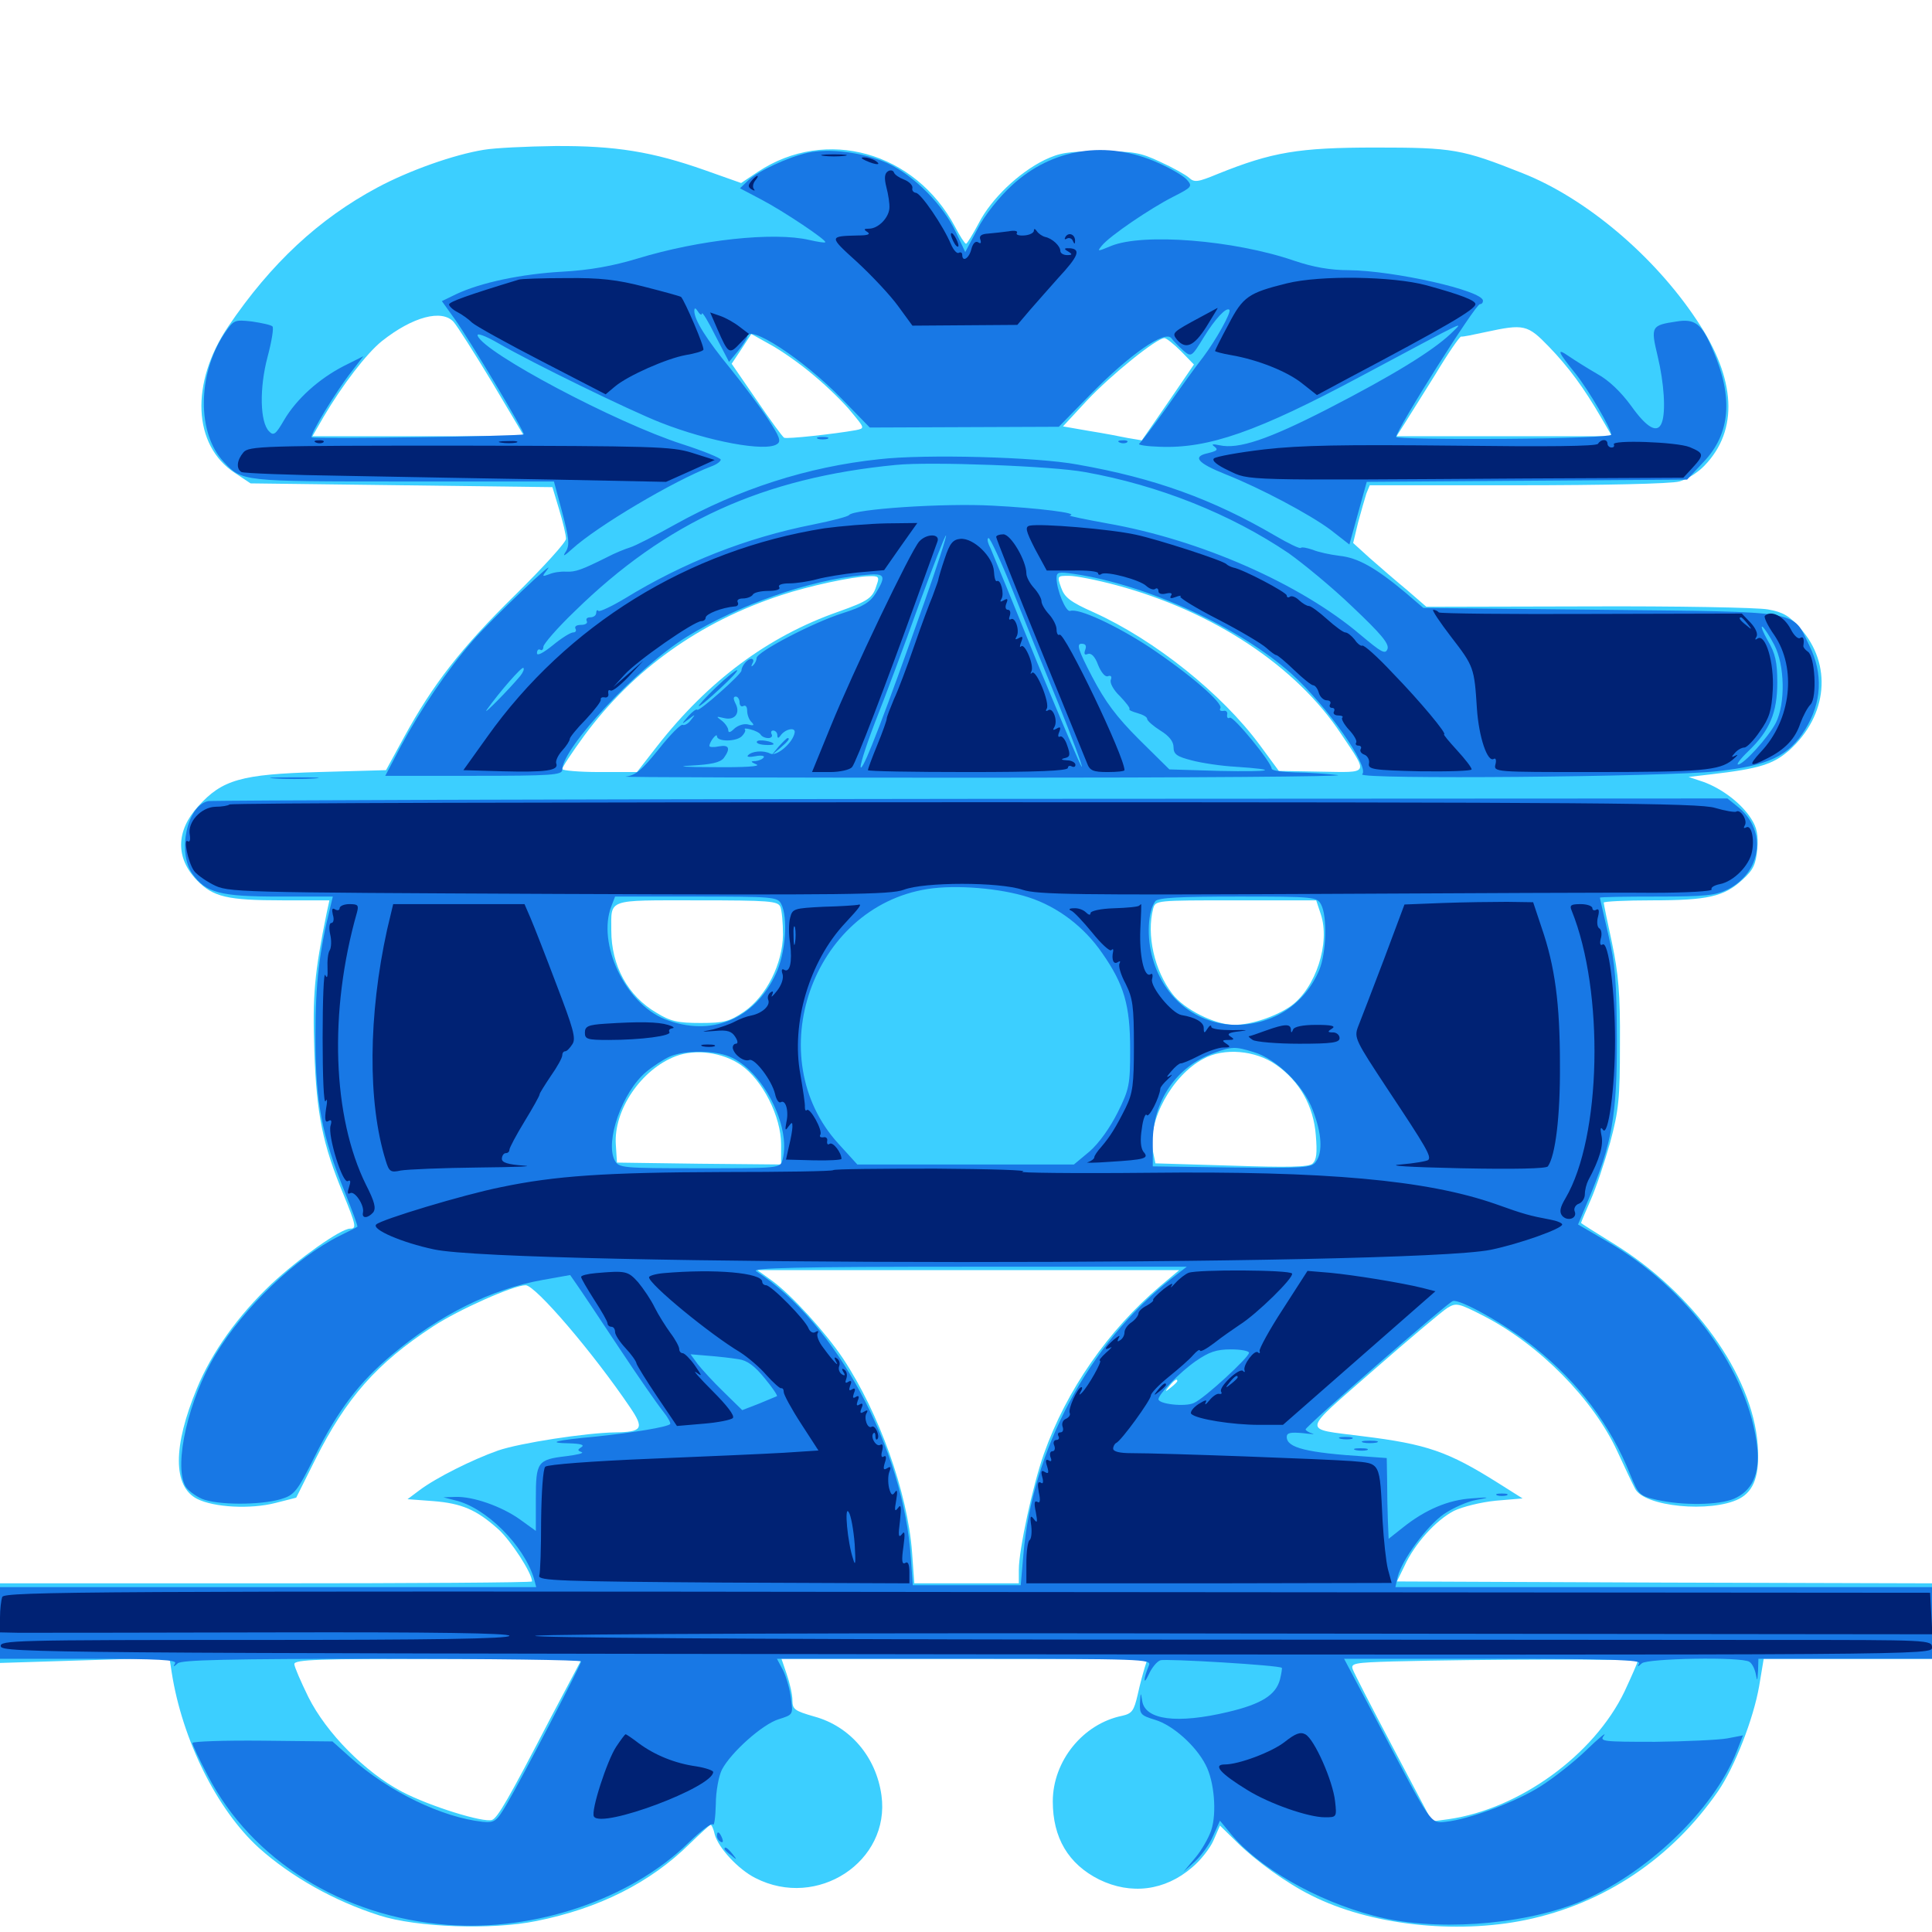 <svg xmlns="http://www.w3.org/2000/svg" viewBox="0 -1000 1000 1000">
	<path fill="#3ccfff" d="M250.391 -922.461C234.766 -919.922 211.719 -911.719 195.312 -902.93C165.039 -886.719 140.234 -863.672 118.164 -831.055C98.438 -801.758 99.805 -769.531 121.484 -755.273L129.688 -749.805L207.812 -748.828L285.938 -747.852L289.453 -736.133C291.406 -729.688 292.969 -723.047 292.969 -721.094C292.969 -719.336 281.25 -706.445 266.797 -692.188C238.672 -664.648 224.023 -645.703 209.18 -618.555L199.805 -601.367L164.844 -600.391C124.805 -599.219 115.039 -596.484 102.539 -582.617C91.016 -569.922 90.82 -555.859 101.953 -544.336C110.352 -535.742 117.578 -533.984 146.289 -533.984H170.508L169.141 -527.734C162.695 -496.094 161.719 -484.766 162.695 -455.859C163.867 -423.047 166.992 -407.812 177.734 -381.836C184.375 -365.625 184.57 -364.062 181.25 -364.062C176.367 -364.062 154.688 -348.633 140.625 -335.547C123.242 -319.141 109.57 -300 101.953 -281.445C89.453 -251.367 89.453 -230.664 101.953 -224.219C110.742 -219.727 129.688 -218.75 142.578 -222.07L153.32 -224.805L163.086 -244.336C179.297 -276.562 194.922 -294.336 224.219 -313.477C237.305 -322.07 265.82 -334.766 272.07 -334.766C277.148 -334.766 307.031 -299.805 326.172 -271.484C333.594 -260.547 332.422 -258.789 318.359 -258.594C303.516 -258.398 269.141 -253.125 257.812 -249.219C244.531 -244.531 225.781 -235.156 217.188 -228.711L210.938 -224.023L224.023 -223.047C239.062 -221.875 246.68 -218.555 258.008 -208.398C264.453 -202.539 275.391 -185.742 275.391 -181.445C275.391 -180.859 213.477 -180.469 137.695 -180.469H0V-159.766V-139.258L43.75 -140.625L87.695 -141.992L88.867 -134.375C94.336 -99.414 112.305 -63.281 133.984 -43.555C150.781 -28.516 173.047 -16.016 196.289 -8.594C215.625 -2.344 254.688 -0.977 277.539 -5.664C309.961 -12.109 336.719 -25.586 357.031 -45.703C362.5 -50.977 367.383 -55.469 367.773 -55.469C368.359 -55.469 369.336 -53.32 369.922 -50.586C371.68 -43.75 382.031 -32.422 391.016 -27.93C423.047 -11.523 460.938 -36.523 456.25 -70.703C453.516 -90.625 440.039 -106.445 421.484 -111.523C411.328 -114.453 410.156 -115.234 410.156 -119.922C410.156 -122.852 408.789 -128.906 407.227 -133.398L404.492 -141.406H499.219H593.945L592.578 -137.109C591.797 -134.57 590.039 -128.32 588.867 -122.852C586.914 -114.453 585.938 -113.086 580.859 -111.914C560.547 -107.812 544.922 -88.477 544.922 -67.578C544.922 -48.828 552.93 -35.156 568.945 -27.148C585.352 -19.141 602.93 -21.289 616.992 -33.398C621.289 -36.914 626.367 -43.359 628.125 -47.461L631.445 -55.078L640.234 -46.484C649.609 -37.109 666.016 -25.195 678.711 -18.945C708.789 -3.711 752.93 1.367 789.844 -6.25C830.273 -14.648 865.234 -38.086 889.258 -72.852C897.852 -85.352 907.617 -110.352 910.547 -127.344L912.891 -141.406H956.445H1000V-160.938V-180.469L861.523 -180.859L723.047 -181.445L726.953 -189.453C732.227 -200.977 743.164 -213.086 752.539 -217.969C757.031 -220.117 766.406 -222.461 774.219 -223.242L788.086 -224.414L775.391 -232.422C749.609 -248.633 738.672 -252.539 705.078 -256.641C673.438 -260.742 673.047 -257.617 710.938 -290.82C729.492 -307.031 746.68 -321.484 749.219 -323.047C753.711 -325.781 754.883 -325.586 768.164 -318.75C796.875 -303.906 824.609 -275.781 837.109 -248.828C840.82 -240.82 844.922 -232.031 846.289 -229.492C850.977 -220.117 885.547 -216.797 900.195 -224.219C908.008 -228.32 910.938 -236.719 909.766 -252.344C907.031 -288.477 876.367 -331.055 834.961 -356.445C825.781 -362.109 818.359 -366.797 818.359 -366.992C818.359 -367.383 820.508 -372.461 823.242 -378.711C825.977 -384.766 830.469 -398.242 833.398 -408.594C837.891 -425.391 838.477 -431.25 838.477 -459.766C838.672 -485.742 837.695 -495.898 834.375 -511.914C832.031 -522.656 830.078 -532.227 830.078 -532.812C830.078 -533.398 841.211 -533.984 855.078 -533.984C883.984 -533.984 892.383 -535.938 901.758 -544.531C907.617 -549.805 908.789 -552.539 909.57 -560.547C910.156 -567.773 909.375 -571.68 906.445 -576.172C901.562 -583.984 891.406 -591.797 881.641 -595.312L874.023 -597.852L885.742 -599.219C910.938 -602.148 917.969 -604.492 926.172 -611.719C946.094 -629.688 948.438 -656.25 931.836 -674.805C926.172 -681.25 922.852 -683.203 915.039 -684.57C909.766 -685.547 867.773 -686.328 821.875 -686.133L738.281 -685.938L728.125 -694.727C722.461 -699.414 713.867 -706.836 708.984 -711.133L700.391 -718.945L702.93 -729.492C704.492 -735.352 706.445 -741.992 707.227 -744.531L708.984 -748.828H785.547C829.883 -748.828 865.234 -749.609 869.141 -750.781C873.047 -751.758 878.906 -755.469 882.227 -758.984C900 -777.344 898.633 -803.906 878.32 -834.18C856.055 -867.773 820.703 -897.461 788.086 -910.352C756.641 -922.852 752.148 -923.633 711.914 -923.633C672.07 -923.633 658.398 -921.289 630.273 -909.961C619.922 -905.664 618.164 -905.469 615.43 -908.008C613.672 -909.57 607.031 -913.281 600.586 -916.211C590.234 -921.094 586.719 -921.68 569.336 -921.68C552.734 -921.68 548.438 -920.898 540.625 -917.188C527.148 -910.547 513.086 -897.07 506.641 -884.57C503.516 -878.711 500.586 -873.828 500 -873.828C499.414 -873.828 496.875 -877.734 494.336 -882.617C473.633 -921.484 427.539 -934.375 392.383 -911.133L383.594 -905.273L364.844 -911.914C337.695 -921.484 318.555 -924.609 287.305 -924.414C272.656 -924.219 256.055 -923.438 250.391 -922.461ZM234.766 -833.398C236.523 -831.445 245.508 -817.383 254.688 -802.148L271.289 -774.219H216.602H161.719L167.578 -784.375C177.148 -800.586 189.648 -816.992 197.656 -823.438C213.672 -836.133 228.711 -840.039 234.766 -833.398ZM801.758 -820.508C811.914 -809.961 819.727 -799.414 828.906 -783.594L834.375 -774.219H778.516H722.852L726.953 -780.664C729.102 -783.984 736.328 -795.703 742.969 -806.25C749.414 -816.992 755.469 -825.781 756.25 -825.781C757.031 -825.586 762.695 -826.758 768.945 -828.125C788.867 -832.422 790.625 -832.031 801.758 -820.508ZM421.484 -805.469C428.516 -799.609 437.305 -791.016 440.82 -786.523C447.656 -778.32 447.656 -778.32 442.969 -777.344C432.031 -775.391 407.227 -772.656 405.859 -773.438C405.078 -773.828 398.633 -782.617 391.602 -792.969L378.711 -811.719L383.789 -819.336L388.867 -827.148L398.633 -821.68C404.102 -818.75 414.453 -811.523 421.484 -805.469ZM611.328 -818.164L617.969 -811.328L604.492 -791.602L591.016 -772.07L583.984 -773.242C580.273 -774.023 571.094 -775.781 563.672 -776.953L550.195 -779.297L562.695 -792.773C575 -805.859 598.633 -825 602.734 -825C603.711 -825 607.617 -821.875 611.328 -818.164ZM453.906 -697.656C451.758 -690.43 449.805 -689.062 433.984 -683.398C397.656 -670.703 366.602 -647.656 340.039 -613.672L329.688 -600.391H310.352C299.805 -600.391 291.016 -601.172 291.016 -601.953C291.016 -602.93 296.094 -610.547 302.344 -619.141C327.734 -653.516 362.109 -678.125 404.492 -691.992C418.555 -696.68 441.211 -701.562 449.805 -701.758C454.688 -701.953 455.273 -701.367 453.906 -697.656ZM577.93 -697.07C627.93 -683.594 670.898 -655.273 694.141 -620.117C708.398 -598.828 708.984 -600.195 683.789 -600.586L661.914 -600.977L652.148 -614.258C632.422 -641.016 597.656 -668.75 566.211 -683.008C553.906 -688.477 550.977 -690.82 549.219 -695.898C547.07 -701.953 547.266 -701.953 553.32 -701.953C556.836 -701.953 567.773 -699.805 577.93 -697.07ZM403.906 -530.664C404.688 -528.711 405.273 -522.266 405.273 -516.211C405.078 -501.172 396.68 -484.375 385.156 -476.367C377.539 -471.289 375 -470.508 362.695 -470.508C350.977 -470.508 347.07 -471.289 339.844 -475.781C325 -484.375 316.406 -500.195 316.406 -518.359C316.406 -534.961 313.672 -533.984 360.547 -533.984C398.633 -533.984 402.539 -533.594 403.906 -530.664ZM683.594 -526.953C688.672 -511.914 681.055 -488.672 668.164 -479.297C660.352 -473.828 647.461 -469.531 638.867 -469.531C628.906 -469.531 612.891 -477.539 606.836 -485.547C597.461 -497.656 593.359 -516.211 596.875 -529.688C598.047 -533.984 598.242 -533.984 639.648 -533.984H681.25ZM383.398 -448.828C394.727 -441.016 404.297 -422.07 404.297 -407.617V-397.266L361.914 -397.656L319.336 -398.242L318.75 -407.617C317.578 -425.391 331.836 -446.484 349.805 -453.32C360.156 -457.227 374.023 -455.273 383.398 -448.828ZM660.547 -448.828C672.656 -440.43 679.883 -427.539 681.055 -412.5C681.836 -403.125 681.445 -399.609 679.297 -397.656C677.148 -395.898 666.602 -395.703 637.109 -396.68L598.047 -397.852L596.68 -404.492C593.945 -419.922 606.641 -443.359 622.852 -451.953C633.398 -457.812 649.805 -456.445 660.547 -448.828ZM600.586 -334.375C573.633 -311.523 551.953 -280.469 540.234 -247.266C534.57 -231.25 527.344 -197.852 527.344 -187.5V-180.469H500.195H473.242L472.07 -196.68C469.727 -227.539 455.078 -268.555 436.328 -296.875C427.148 -310.547 409.766 -329.688 399.609 -337.109L391.992 -342.578H501.172H610.352ZM609.375 -285.156C609.375 -284.766 607.812 -283.203 606.055 -281.836C602.93 -279.297 602.734 -279.492 605.273 -282.617C607.812 -285.742 609.375 -286.719 609.375 -285.156ZM284.961 -110.742C263.086 -68.555 257.617 -59.18 254.688 -58.008C250.391 -56.445 222.461 -65.039 208.008 -72.656C189.062 -82.617 168.945 -102.93 159.57 -121.68C155.664 -129.688 152.344 -137.305 152.344 -138.672C152.344 -141.016 165.234 -141.406 226.758 -141.406H301.172ZM847.656 -140.234C847.656 -139.453 844.531 -132.422 840.82 -124.414C825 -91.602 786.523 -63.672 749.805 -58.398L741.211 -57.227L721.289 -94.922C710.352 -115.625 700.781 -134.18 700.195 -135.938C699.023 -139.062 700.977 -139.453 721.094 -140.039C766.602 -141.211 847.656 -141.406 847.656 -140.234Z"/>
	<path fill="#1878e5" d="M417.969 -920.898C408.203 -918.75 392.383 -911.523 387.305 -906.641L383.008 -902.539L394.141 -896.68C405.664 -890.625 428.125 -875.586 427.148 -874.609C426.953 -874.219 423.242 -874.805 418.945 -875.781C400.586 -880.078 362.109 -875.977 330.078 -866.211C317.188 -862.305 305.273 -860.156 291.016 -859.375C269.922 -858.203 248.633 -853.711 235.938 -847.656L228.711 -844.141L235.156 -835.156C243.164 -824.023 271.875 -775.977 271.094 -775.195C269.922 -774.219 162.305 -772.656 161.328 -773.633C160.156 -774.805 174.023 -797.656 182.227 -808.008L188.086 -815.625L177.93 -810.547C165.039 -803.906 153.516 -793.555 147.07 -782.617C142.773 -775.195 141.602 -774.219 139.258 -776.758C134.57 -781.445 134.18 -799.023 138.477 -815.234C140.625 -823.242 141.797 -830.469 141.016 -831.055C140.234 -831.836 135.547 -832.812 130.469 -833.594C121.289 -834.57 121.094 -834.57 116.016 -827.148C102.148 -806.055 101.953 -775.586 115.82 -760.938C125.195 -750.781 125 -750.781 208.594 -750.781H286.719L291.016 -734.766C294.531 -721.484 294.922 -717.969 292.969 -714.648C291.016 -711.719 291.797 -711.914 296.094 -715.82C309.18 -727.734 348.828 -751.172 368.164 -758.594C370.898 -759.57 373.047 -761.133 373.047 -762.109C373.047 -762.891 364.062 -766.602 353.125 -770.117C318.555 -781.25 250.586 -817.383 247.266 -826.172C246.484 -827.93 250.977 -826.367 258.398 -822.07C274.805 -812.5 325.977 -787.5 341.992 -781.25C366.797 -771.484 396.289 -766.016 402.148 -770.117C404.492 -771.484 403.516 -774.023 397.461 -783.203C393.359 -789.453 384.57 -801.172 377.93 -809.375C365.625 -824.414 359.375 -834.375 359.375 -839.062C359.375 -840.82 359.961 -840.82 361.328 -838.672C362.305 -837.109 363.281 -836.719 363.281 -837.695C363.477 -838.867 366.602 -833.594 370.312 -826.172L377.344 -812.695L382.031 -818.359C384.57 -821.484 386.523 -824.609 386.719 -825.586C386.914 -832.812 415.43 -814.453 435.547 -793.75L450.195 -778.711L499.023 -778.906L548.047 -779.102L564.453 -795.898C584.961 -816.797 602.93 -829.102 606.25 -825C607.422 -823.438 610.352 -820.508 612.5 -818.555C616.602 -815.039 616.797 -815.234 623.047 -825.391C628.906 -834.961 634.766 -841.211 636.328 -839.648C637.5 -838.477 629.297 -823.828 622.656 -815.039C618.945 -810.352 610.547 -798.633 603.711 -788.867C596.875 -779.297 590.43 -770.898 589.648 -770.312C588.672 -769.727 593.555 -768.945 600.391 -768.75C625.586 -767.773 650.781 -776.562 704.102 -805.078C762.695 -836.328 757.617 -833.984 750.781 -827.148C741.211 -818.164 720.898 -805.664 687.109 -788.281C656.25 -772.461 641.016 -767.383 631.25 -769.531C627.539 -770.312 626.758 -770.117 628.711 -768.75C630.664 -767.188 629.883 -766.602 625.195 -765.43C616.992 -763.672 619.727 -760.352 634.375 -754.492C652.148 -747.461 677.93 -733.789 688.672 -725.781L698.438 -718.164L702.93 -734.375L707.422 -750.586L790.43 -751.172L873.242 -751.758L881.641 -760.742C895.703 -775.391 897.266 -794.336 886.523 -818.945C880.859 -832.422 877.344 -835.156 867.773 -833.594C854.688 -831.641 854.297 -831.055 858.008 -815.625C861.328 -801.758 862.305 -786.914 860.156 -781.25C858.008 -775.391 852.539 -778.32 844.336 -789.844C839.062 -797.07 832.812 -803.125 826.758 -806.445C821.68 -809.375 814.844 -813.672 811.719 -815.82C805.469 -820.117 806.25 -817.969 815.625 -806.445C822.266 -798.047 833.984 -778.125 833.984 -775C833.984 -774.023 810.547 -773.047 778.32 -772.852C747.656 -772.656 722.656 -773.047 722.656 -773.828C722.656 -777.539 763.672 -842.578 766.016 -842.578C766.992 -842.578 767.578 -843.359 767.578 -844.336C767.578 -849.609 721.289 -859.961 698.047 -860.156C688.672 -860.156 679.688 -861.719 669.922 -865.039C638.672 -875.781 591.406 -879.492 575 -872.656C567.969 -869.727 567.773 -869.727 570.312 -872.852C574.414 -877.93 595.508 -892.188 607.031 -898.047C616.992 -903.125 617.383 -903.516 614.258 -907.031C612.5 -908.984 605.859 -912.891 599.609 -915.625C572.852 -927.734 544.531 -923.242 523.828 -904.102C517.188 -898.047 509.57 -888.477 506.055 -881.641L499.609 -869.531L494.922 -879.492C488.281 -893.945 472.852 -909.375 459.18 -915.625C446.875 -921.094 429.102 -923.438 417.969 -920.898ZM423.438 -772.852C422.07 -773.438 423.047 -773.828 425.781 -773.828C428.516 -773.828 429.492 -773.438 428.32 -772.852C426.953 -772.461 424.609 -772.461 423.438 -772.852ZM579.688 -770.898C578.125 -771.484 578.711 -772.07 580.859 -772.07C583.008 -772.266 584.18 -771.68 583.398 -771.094C582.812 -770.508 581.055 -770.312 579.688 -770.898ZM455.078 -762.305C417.969 -758.398 382.422 -746.875 349.414 -728.516C339.258 -722.852 328.711 -717.383 325.977 -716.602C323.438 -715.82 318.164 -713.672 314.453 -711.719C300.781 -704.883 297.852 -703.906 292.969 -704.102C290.234 -704.297 286.328 -703.711 284.18 -702.734C280.469 -701.367 280.469 -701.562 283.203 -705.078C289.258 -712.695 254.492 -679.688 244.531 -668.164C231.445 -653.125 217.969 -633.203 207.422 -613.672L199.414 -598.438H245.117C285.352 -598.438 291.016 -598.828 291.016 -601.562C291.016 -612.891 330.273 -654.883 355.664 -670.508C382.617 -687.109 419.141 -699.805 446.875 -702.344C458.203 -703.516 458.984 -702.344 453.32 -692.969C450.391 -688.281 446.68 -685.938 436.133 -682.617C420.703 -677.734 391.602 -662.5 391.602 -659.375C391.602 -658.203 390.82 -656.641 389.844 -655.664C388.867 -654.688 388.672 -655.078 389.453 -656.641C390.234 -657.812 390.039 -658.984 388.867 -658.984C386.914 -658.984 383.789 -655.273 383.789 -652.93C383.789 -650.977 361.914 -631.641 360.938 -632.617C360.352 -633.203 358.398 -631.641 356.25 -629.297C352.539 -625 352.539 -624.805 356.445 -627.734C359.961 -630.469 360.156 -630.469 357.617 -627.344C356.25 -625.391 354.297 -624.414 353.32 -624.805C352.539 -625.391 346.875 -619.727 341.016 -612.305C332.031 -601.172 328.906 -598.633 323.828 -598.047C320.312 -597.656 403.906 -597.461 509.766 -597.461C615.625 -597.461 697.852 -598.047 692.383 -598.828C687.109 -599.414 677.148 -600.195 670.508 -600.195C663.672 -600.391 658.203 -601.172 658.203 -602.148C658.203 -605.273 638.281 -629.688 636.523 -628.516C635.547 -627.93 634.961 -628.516 635.156 -630.078C635.547 -631.445 634.57 -632.422 633.203 -632.031C631.641 -631.836 631.055 -632.422 631.641 -633.398C633.398 -635.938 615.43 -651.367 594.922 -665.039C577.93 -676.172 558.398 -685.352 553.906 -683.789C551.758 -683.008 546.875 -694.531 546.875 -700.781C546.875 -703.906 547.852 -704.102 556.055 -702.93C593.945 -697.266 641.406 -675.391 668.555 -651.172C686.719 -634.766 708.984 -603.125 705.078 -599.219C702.344 -596.484 861.914 -597.852 888.477 -600.781C915.43 -603.711 925.781 -608.594 934.375 -622.461C942.969 -636.328 943.75 -651.367 936.523 -665.82C927.539 -684.375 933.984 -683.203 828.906 -684.375L736.719 -685.352L727.344 -693.359C711.914 -706.25 702.734 -711.328 693.359 -712.305C688.477 -712.891 682.227 -714.258 679.492 -715.43C676.562 -716.406 673.828 -716.992 673.242 -716.406C672.852 -715.82 666.797 -718.75 660.156 -722.656C627.734 -741.602 597.656 -752.539 557.617 -759.57C536.719 -763.477 478.711 -765.039 455.078 -762.305ZM561.523 -755.664C599.805 -748.828 636.914 -733.984 666.992 -713.672C674.414 -708.398 689.453 -696.094 700 -685.938C714.844 -671.875 719.141 -666.797 718.164 -664.062C716.992 -661.133 715.039 -662.305 704.102 -671.484C673.047 -697.852 621.094 -720.703 573.047 -729.102C561.328 -731.25 552.734 -733.008 553.711 -733.203C559.18 -734.375 536.914 -737.109 513.672 -738.281C488.477 -739.648 441.797 -736.523 439.453 -733.398C438.867 -732.617 430.664 -730.469 420.898 -728.516C386.328 -721.68 353.711 -708.789 323.438 -690.234C316.602 -686.133 310.352 -683.203 309.766 -683.789C309.18 -684.57 308.594 -683.984 308.594 -682.812C308.594 -681.445 307.227 -680.469 305.469 -680.469C303.906 -680.469 303.125 -679.688 303.711 -678.516C304.297 -677.539 303.125 -676.562 300.781 -676.562C298.438 -676.562 297.266 -675.781 297.852 -674.609C298.438 -673.633 298.047 -672.656 296.68 -672.656C295.312 -672.656 290.625 -669.727 286.133 -666.016C281.055 -661.914 277.93 -660.352 277.93 -661.914C277.93 -663.477 278.711 -664.258 279.688 -663.672C280.469 -663.086 281.25 -663.867 281.25 -665.234C281.25 -666.602 288.477 -675 297.461 -683.594C344.727 -729.883 394.922 -752.734 463.867 -759.375C481.445 -761.133 544.727 -758.789 561.523 -755.664ZM478.711 -689.062C457.812 -629.883 447.656 -603.516 445.703 -602.734C444.531 -602.344 447.852 -612.891 452.93 -626.172C458.203 -639.453 468.359 -666.602 475.586 -686.914C483.008 -707.031 489.258 -723.242 489.648 -722.852C490.039 -722.461 485.156 -707.227 478.711 -689.062ZM524.023 -694.727C529.883 -679.883 540.625 -653.32 547.852 -635.742C554.883 -618.164 560.352 -603.516 559.961 -603.125C559.57 -602.734 549.414 -626.758 537.109 -656.445C525 -686.328 514.062 -713.086 512.695 -716.211C511.133 -719.141 510.742 -721.484 511.719 -721.484C512.5 -721.484 518.164 -709.375 524.023 -694.727ZM918.359 -666.211C923.828 -655.664 924.219 -635.938 919.141 -625.781C915.234 -618.359 902.539 -604.297 899.609 -604.297C898.633 -604.297 900.977 -607.422 905.078 -611.328C916.016 -621.875 919.922 -631.25 919.922 -646.68C919.922 -657.227 918.945 -661.719 915.039 -668.359C912.5 -672.852 911.133 -676.172 912.305 -675.586C913.281 -674.805 916.016 -670.703 918.359 -666.211ZM561.719 -663.672C560.938 -661.523 561.328 -660.742 563.086 -661.523C564.844 -662.109 566.797 -660.156 568.359 -655.859C569.922 -651.953 572.07 -649.414 573.438 -650C575 -650.586 575.586 -649.805 575 -648.242C574.219 -646.68 576.367 -642.773 579.688 -639.648C582.812 -636.328 585.156 -633.398 584.57 -633.008C584.18 -632.422 586.133 -631.641 588.867 -630.859C591.602 -630.078 593.75 -628.906 593.75 -627.93C593.75 -626.953 596.875 -624.219 600.586 -621.875C605.078 -619.141 607.422 -616.211 607.422 -613.281C607.422 -609.57 609.18 -608.398 616.797 -606.445C621.875 -605.078 632.227 -603.516 639.648 -603.125C663.086 -601.562 658.398 -600.391 631.25 -600.977L605.273 -601.758L589.648 -617.188C577.93 -628.906 572.07 -636.719 565.234 -649.805C558.203 -663.281 557.031 -666.797 559.766 -666.797C561.914 -666.797 562.5 -665.82 561.719 -663.672ZM269.336 -650.195C263.477 -643.164 249.414 -628.906 251.953 -632.617C258.789 -642.188 270.117 -655.078 270.898 -654.297C271.484 -653.711 270.703 -651.953 269.336 -650.195ZM382.812 -636.328C382.812 -634.766 383.789 -633.984 384.766 -634.57C385.938 -635.156 386.719 -634.18 386.719 -632.227C386.719 -630.078 387.695 -627.539 388.867 -626.367C390.625 -624.609 390.234 -624.219 387.305 -625C385.156 -625.586 382.031 -624.609 380.078 -622.852C378.125 -620.898 376.953 -620.508 376.953 -622.07C376.953 -623.242 375.391 -625.586 373.633 -626.953C370.508 -629.297 370.508 -629.297 374.805 -628.32C380.273 -626.953 383.398 -630.859 380.664 -635.938C379.492 -638.281 379.492 -639.453 380.859 -639.453C381.836 -639.453 382.812 -638.086 382.812 -636.328ZM393.75 -619.727C394.336 -618.75 396.094 -617.969 397.656 -617.969C399.219 -617.969 400 -618.945 399.414 -619.922C398.828 -621.094 399.219 -621.875 400.195 -621.875C401.367 -621.875 402.344 -620.703 402.344 -619.531C402.344 -617.773 402.93 -617.773 403.906 -619.141C406.25 -622.656 411.719 -623.828 411.328 -620.898C410.547 -615.625 401.953 -608.203 398.633 -609.961C395.312 -611.719 389.062 -611.328 387.109 -608.984C386.328 -608.203 388.086 -608.008 391.016 -608.594C393.945 -609.18 395.898 -608.789 395.312 -608.008C394.727 -607.031 392.773 -606.25 391.016 -606.055C388.281 -606.055 388.477 -605.664 391.602 -604.297C393.945 -603.32 385.352 -602.734 369.141 -602.93C354.688 -602.93 349.414 -603.32 357.422 -603.711C368.164 -604.297 372.656 -605.273 374.609 -607.617C378.32 -612.695 377.344 -614.648 372.07 -613.672C369.336 -613.086 367.188 -613.281 367.188 -613.867C367.188 -616.016 371.094 -620.898 371.094 -618.945C371.094 -616.016 381.055 -616.016 383.984 -618.945C385.352 -620.312 386.133 -621.875 385.547 -622.461C384.961 -623.047 386.328 -623.047 388.477 -622.461C390.82 -621.875 393.164 -620.703 393.75 -619.727ZM391.797 -616.211C391.211 -615.43 392.969 -614.648 395.703 -614.453C398.242 -614.258 400.391 -614.453 400.391 -614.844C400.391 -616.211 392.578 -617.578 391.797 -616.211ZM403.125 -613.672L399.414 -609.18L403.906 -612.891C408.008 -616.406 409.18 -617.969 407.617 -617.969C407.227 -617.969 405.273 -616.016 403.125 -613.672ZM370.508 -644.141C365.234 -639.062 361.328 -634.766 361.719 -634.57C362.109 -634.18 366.992 -638.281 372.656 -643.555C378.32 -648.828 382.422 -653.125 381.445 -653.125C380.664 -653.125 375.586 -649.023 370.508 -644.141ZM142.188 -597.07C136.523 -597.461 141.016 -597.656 152.344 -597.656C163.672 -597.656 168.164 -597.461 162.695 -597.07C157.031 -596.68 147.656 -596.68 142.188 -597.07ZM107.812 -585.352C96.875 -583.203 91.602 -558.984 99.609 -547.656C106.641 -537.891 113.867 -535.938 144.531 -535.938H172.266L171.094 -531.055C165.234 -507.422 163.281 -491.406 163.281 -463.672C163.281 -429.492 166.406 -412.695 178.711 -382.422C182.422 -373.047 185.352 -365.234 184.961 -365.039C184.766 -364.844 180.664 -362.695 175.781 -360.352C152.93 -348.828 126.367 -323.438 111.523 -298.828C97.656 -275.781 89.844 -242.188 95.898 -230.859C97.07 -228.711 100.977 -225.781 104.492 -224.219C112.5 -220.898 134.57 -220.898 145.312 -224.023C152.344 -226.172 153.711 -227.734 162.891 -246.094C175 -270.312 186.133 -284.766 202.93 -298.828C227.539 -319.531 254.492 -332.812 280.859 -337.5L295.117 -340.039L298.633 -334.961C300.586 -332.227 310.352 -317.578 320.312 -302.539C330.273 -287.5 340.625 -272.656 343.164 -269.531C345.703 -266.406 347.266 -263.477 346.875 -262.891C345.117 -261.328 328.711 -258.594 308.594 -256.445C287.109 -254.492 282.422 -253.125 294.922 -252.93C300.586 -252.734 302.734 -252.148 300.977 -250.977C298.828 -249.609 298.828 -249.219 300.977 -248.438C302.539 -247.852 299.023 -247.07 293.164 -246.289C278.125 -244.531 277.344 -243.359 277.344 -224.023V-207.617L268.945 -213.672C259.57 -220.312 244.727 -225.586 235.547 -225.195L229.492 -225L235.547 -223.438C251.562 -219.727 271.094 -200.195 276.367 -183.008L277.539 -178.516H138.867H0V-159.961V-141.406H46.094C82.227 -141.406 91.797 -140.82 90.625 -139.062C89.453 -137.109 89.844 -137.109 91.992 -139.062C93.945 -140.82 117.773 -141.406 197.656 -141.406C254.297 -141.406 300.781 -140.82 300.781 -140.039C300.781 -138.477 269.922 -79.102 262.305 -66.211C257.031 -57.227 256.055 -56.445 249.805 -57.031C228.711 -59.375 201.367 -72.461 181.25 -90.43L172.07 -98.633L135.742 -99.023C115.82 -99.219 99.609 -98.633 99.609 -97.852C99.609 -96.875 103.125 -89.258 107.617 -80.859C130.273 -37.109 177.344 -7.812 231.445 -3.711C276.953 -0.195 326.367 -16.992 356.25 -46.094C362.695 -52.344 368.359 -56.641 368.945 -55.664C369.727 -54.688 370.312 -59.375 370.508 -66.211C370.508 -72.852 372.07 -80.859 373.633 -83.984C378.32 -92.969 394.727 -107.617 403.125 -110.156C410.547 -112.5 410.547 -112.5 409.375 -121.094C408.789 -125.977 406.836 -132.422 405.273 -135.547L402.148 -141.406H499.219C590.82 -141.406 596.094 -141.211 594.727 -138.086C591.797 -131.055 591.602 -126.953 594.531 -133.203C596.094 -136.719 598.828 -140.039 600.586 -140.625C603.125 -141.602 662.305 -138.086 663.477 -136.719C663.672 -136.523 663.281 -133.789 662.5 -130.664C660.352 -122.656 652.93 -117.969 635.547 -113.867C609.18 -107.617 592.773 -109.766 591.211 -119.531C590.43 -124.414 590.43 -124.219 590.039 -118.555C589.844 -112.695 590.43 -112.109 598.047 -109.766C607.031 -107.031 618.945 -96.484 624.023 -86.523C628.516 -78.125 629.883 -61.523 626.953 -52.734C625.586 -48.633 621.875 -42.188 618.555 -38.281L612.5 -31.055L618.555 -36.523C621.875 -39.648 626.172 -45.508 627.93 -49.805L631.445 -57.617L637.109 -50.781C651.367 -33.398 681.25 -16.211 711.133 -8.398C741.602 -0.195 786.914 -3.32 816.797 -15.234C851.758 -29.492 887.109 -63.086 899.023 -93.75L902.148 -101.758L893.945 -100.195C889.453 -99.414 872.656 -98.633 856.641 -98.438C829.297 -98.438 827.734 -98.633 830.273 -101.758C831.641 -103.711 827.539 -100.391 821.094 -94.141C814.844 -88.086 804.102 -79.688 797.656 -75.586C785.352 -67.578 760.156 -58.203 748.242 -57.031C740.234 -56.25 741.016 -55.273 713.477 -107.812L695.703 -141.406H772.852C833.789 -141.406 849.609 -140.82 848.438 -139.062C847.266 -137.109 847.656 -137.109 849.805 -139.062C852.539 -141.602 901.562 -142.578 905.469 -139.844C906.836 -139.062 908.203 -136.328 908.789 -133.594C909.57 -129.492 909.57 -129.688 909.961 -135.156L910.156 -141.406H955.078H1000V-159.961V-178.516H861.133H722.266L723.438 -183.789C725.586 -192.578 738.477 -210.156 747.461 -216.406C752.148 -219.531 759.57 -222.852 764.062 -223.633C771.68 -225 771.484 -225.195 761.523 -224.414C749.805 -223.633 737.891 -218.75 726.172 -209.375L718.75 -203.516L718.359 -213.086C718.164 -218.164 717.969 -227.539 717.969 -233.984L717.773 -245.312L707.031 -246.094C676.367 -248.047 666.016 -250.586 666.016 -256.25C666.016 -258.398 667.969 -258.789 674.414 -258.203C678.906 -257.617 681.055 -257.617 679.297 -258.008C677.344 -258.594 675.781 -259.57 675.781 -260.156C675.781 -261.719 749.023 -325.586 751.953 -326.562C755.469 -327.93 780.078 -314.062 794.336 -302.539C817.188 -284.18 833.398 -262.695 843.75 -236.914C848.047 -226.367 848.438 -225.781 857.812 -223.633C871.094 -220.703 889.453 -220.898 897.461 -224.219C906.836 -228.32 910.938 -236.914 909.57 -250.586C905.273 -290.039 873.828 -333.203 831.836 -357.422L816.797 -366.211L822.266 -379.297C834.375 -408.008 836.914 -422.266 836.914 -461.719C836.719 -491.992 836.133 -500.781 832.422 -516.406C830.078 -526.562 828.125 -534.961 828.125 -535.352C828.125 -535.742 841.406 -535.938 857.422 -535.938C882.812 -535.938 887.891 -536.523 894.336 -539.648C911.719 -548.633 914.648 -569.531 900.195 -581.836L894.141 -586.719L503.32 -586.523C288.281 -586.328 110.352 -585.742 107.812 -585.352ZM532.422 -535.547C547.461 -530.664 561.133 -520.312 570.508 -506.641C581.836 -490.43 584.961 -479.688 584.961 -456.836C584.961 -438.672 584.57 -436.328 578.516 -424.219C574.609 -416.406 568.945 -408.398 564.062 -404.102L555.859 -397.266H499.805H443.75L433.984 -408.008C393.164 -452.734 420.312 -530.469 480.078 -539.844C495.117 -542.188 517.969 -540.234 532.422 -535.547ZM404.297 -532.227C408.008 -525.195 406.641 -506.445 401.562 -495.898C390.43 -472.266 367.969 -463.086 344.141 -472.461C323.633 -480.664 308.984 -511.523 316.406 -530.859L318.359 -535.938H360.156C399.805 -535.938 402.344 -535.742 404.297 -532.227ZM683.789 -531.836C687.109 -525.586 686.523 -506.641 682.812 -497.852C675.391 -480.273 659.18 -469.727 640.039 -469.531C619.727 -469.531 602.539 -483.008 596.68 -503.711C593.359 -514.844 594.141 -528.516 598.047 -533.594C599.609 -535.352 610.547 -535.938 640.82 -535.938C680.273 -535.938 681.641 -535.742 683.789 -531.836ZM648.828 -455.469C660.742 -451.953 674.805 -438.086 679.492 -425.391C684.18 -413.281 684.766 -403.516 681.055 -398.633C678.906 -395.508 674.609 -395.312 637.695 -395.703L596.68 -396.289V-408.984C596.68 -430.078 608.984 -448.047 628.125 -454.883C637.695 -458.398 639.258 -458.398 648.828 -455.469ZM377.539 -453.125C394.727 -446.094 409.57 -416.992 405.078 -399.805C403.906 -395.312 403.711 -395.312 362.109 -395.312C321.484 -395.312 320.312 -395.508 318.164 -399.414C313.086 -409.18 322.07 -434.766 334.375 -445.117C337.891 -448.047 343.555 -451.758 346.68 -453.125C354.297 -456.445 369.531 -456.445 377.539 -453.125ZM606.445 -338.281C563.477 -304.492 534.18 -249.609 529.688 -195.117L528.32 -179.492H500.391H472.461L471.484 -192.969C467.969 -250 432.617 -315.43 391.406 -341.992C388.477 -343.75 412.5 -344.336 500.977 -344.336H614.258ZM646.484 -299.805C646.484 -297.461 623.438 -276.172 617.969 -273.828C613.477 -271.68 599.609 -273.242 599.609 -275.781C599.805 -278.516 610.547 -289.648 618.945 -295.508C625.781 -300.195 629.492 -301.562 637.109 -301.562C642.188 -301.562 646.484 -300.781 646.484 -299.805ZM382.227 -296.484C386.719 -295.898 390.625 -292.969 395.703 -286.719C399.609 -282.031 402.539 -277.734 402.148 -277.344C401.758 -277.148 397.461 -275.391 392.773 -273.438L384.18 -270.117L374.609 -279.492C369.336 -284.57 363.281 -291.211 361.133 -293.945L357.422 -299.023L366.797 -298.242C371.875 -297.852 378.711 -297.07 382.227 -296.484ZM693.945 -255.273C691.992 -255.859 693.164 -256.25 696.289 -256.25C699.609 -256.25 700.977 -255.859 699.805 -255.273C698.438 -254.883 695.703 -254.883 693.945 -255.273ZM705.664 -253.32C703.711 -253.906 705.273 -254.297 708.984 -254.297C712.695 -254.297 714.258 -253.906 712.5 -253.32C710.547 -252.93 707.422 -252.93 705.664 -253.32ZM701.758 -249.414C699.805 -250 700.977 -250.391 704.102 -250.391C707.422 -250.391 708.789 -250 707.617 -249.414C706.25 -249.023 703.516 -249.023 701.758 -249.414ZM775 -225.977C773.633 -226.562 774.609 -226.953 777.344 -226.953C780.078 -226.953 781.055 -226.562 779.883 -225.977C778.516 -225.586 776.172 -225.586 775 -225.977ZM371.094 -49.805C371.094 -48.633 371.875 -47.266 373.047 -46.68C374.219 -46.094 374.414 -46.875 373.828 -48.438C372.461 -51.953 371.094 -52.539 371.094 -49.805ZM375 -42.969C375 -42.578 376.562 -41.016 378.516 -39.648C381.445 -37.109 381.641 -37.305 379.102 -40.43C376.562 -43.555 375 -44.531 375 -42.969Z"/>
	<path fill="#002274" d="M426.367 -919.336C423.242 -919.727 425.781 -920.117 431.641 -920.117C437.5 -920.117 440.039 -919.727 437.109 -919.336C433.984 -918.945 429.297 -918.945 426.367 -919.336ZM448.242 -916.797C453.516 -914.453 456.641 -914.453 453.125 -916.797C451.562 -917.773 448.828 -918.555 447.266 -918.555C445.312 -918.555 445.703 -917.969 448.242 -916.797ZM459.57 -911.328C457.812 -910.156 457.617 -907.812 458.789 -903.125C459.766 -899.414 460.547 -894.531 460.352 -892.188C459.961 -887.109 454.492 -881.641 449.805 -881.641C447.07 -881.641 446.875 -881.25 449.023 -879.883C450.781 -878.711 449.023 -878.125 444.141 -878.125C428.906 -877.734 428.906 -877.734 443.555 -864.453C451.172 -857.422 460.742 -847.266 464.844 -841.602L472.266 -831.445L499.414 -831.641L526.562 -831.836L533.203 -839.648C536.914 -843.945 543.555 -851.367 547.852 -856.25C558.008 -867.188 559.57 -870.898 554.102 -871.484C550.781 -871.68 550.391 -871.289 552.734 -869.922C555.273 -868.359 555.078 -867.969 552.344 -867.969C550.391 -867.969 548.828 -868.945 548.828 -870.117C548.828 -872.656 544.727 -876.562 541.016 -877.344C539.453 -877.734 537.5 -879.102 536.719 -880.273C535.742 -881.641 535.156 -881.836 535.156 -880.664C535.156 -879.492 533.008 -878.32 530.078 -878.125C527.344 -877.93 525.586 -878.516 526.367 -879.492C526.953 -880.469 525 -880.859 522.07 -880.273C518.945 -879.883 514.258 -879.297 511.523 -879.102C508.008 -878.906 506.641 -877.93 507.422 -875.977C508.008 -874.219 507.617 -873.633 506.25 -874.609C504.883 -875.391 503.516 -874.023 502.734 -870.898C501.562 -866.211 498.047 -864.062 498.047 -868.164C498.047 -869.141 497.266 -869.727 496.289 -869.141C495.312 -868.555 493.555 -870.508 492.188 -873.633C488.281 -883.008 476.562 -900.195 474.023 -900.195C472.852 -900.391 471.875 -901.367 472.266 -902.734C472.461 -904.102 470.508 -906.055 467.969 -907.031C465.43 -908.008 463.086 -909.57 462.695 -910.742C462.305 -911.914 460.742 -912.109 459.57 -911.328ZM388.867 -906.25C387.109 -904.102 387.109 -903.125 389.062 -901.953C390.43 -901.172 391.016 -901.172 390.234 -902.148C389.453 -902.93 389.648 -904.883 390.82 -906.445C391.992 -907.812 392.578 -908.984 391.992 -908.984C391.602 -908.984 390.039 -907.812 388.867 -906.25ZM492.188 -878.711C492.188 -877.734 493.164 -875.391 494.141 -873.828C495.117 -872.266 496.094 -871.875 496.094 -872.852C496.094 -874.023 495.117 -876.172 494.141 -877.734C493.164 -879.297 492.188 -879.883 492.188 -878.711ZM551.562 -877.539C550.781 -876.172 550.977 -875.781 552.344 -876.562C553.32 -877.148 554.883 -876.562 555.273 -875.391C556.055 -873.633 556.445 -873.438 556.445 -875.195C556.641 -878.516 553.32 -880.078 551.562 -877.539ZM268.555 -855.273C242.188 -847.266 232.422 -843.75 232.422 -842.383C232.422 -841.602 234.375 -839.648 236.719 -838.477C239.062 -837.305 242.578 -834.766 244.336 -833.008C246.289 -831.25 262.5 -822.266 280.664 -812.891L313.477 -795.898L318.359 -800C325.195 -805.664 345.117 -814.453 354.883 -816.211C359.57 -816.992 363.672 -818.164 364.062 -818.945C364.844 -820.117 354.492 -844.141 352.539 -846.289C352.148 -846.68 343.555 -849.023 333.594 -851.562C319.336 -855.273 310.547 -856.25 292.969 -856.055C280.664 -856.055 269.727 -855.664 268.555 -855.273ZM666.016 -853.32C646.289 -848.438 643.359 -846.484 635.938 -832.227C632.031 -825 628.906 -818.75 628.906 -818.359C628.906 -817.969 632.617 -816.992 637.109 -816.211C650.977 -813.867 666.602 -807.617 674.219 -801.367L681.641 -795.508L697.656 -804.102C748.242 -830.859 763.672 -839.844 763.672 -842.578C763.672 -844.531 756.055 -847.461 738.281 -852.344C720.898 -857.031 683.203 -857.617 666.016 -853.32ZM621.875 -836.133C606.641 -827.93 606.445 -827.734 609.18 -824.219C613.672 -818.945 617.969 -820.703 624.414 -830.859C627.734 -836.328 630.469 -840.625 630.273 -840.625C630.078 -840.625 626.367 -838.477 621.875 -836.133ZM371.484 -829.297C376.953 -816.797 377.539 -816.406 383.008 -822.266L387.695 -827.148L382.812 -830.859C380.078 -833.008 375.586 -835.547 372.656 -836.523L367.578 -838.281ZM163.672 -770.898C162.109 -771.484 162.695 -772.07 164.844 -772.07C166.992 -772.266 168.164 -771.68 167.383 -771.094C166.797 -770.508 165.039 -770.312 163.672 -770.898ZM259.375 -770.898C256.836 -771.289 258.398 -771.68 262.695 -771.68C266.992 -771.875 268.945 -771.484 267.188 -770.898C265.234 -770.508 261.719 -770.508 259.375 -770.898ZM827.148 -770.312C826.367 -768.945 800.586 -768.75 752.148 -769.336C695.312 -769.922 673.047 -769.531 654.297 -767.383C641.016 -765.82 629.297 -763.672 628.32 -762.695C627.148 -761.523 630.078 -759.18 635.938 -756.445C646.875 -751.172 641.211 -751.367 789.648 -752.344L871.289 -752.734L875.977 -757.812C882.227 -764.648 882.031 -765.43 874.609 -768.555C867.969 -771.289 833.594 -772.461 835.352 -769.922C835.742 -768.945 835.156 -768.359 834.18 -768.359C833.008 -768.359 832.031 -769.336 832.031 -770.312C832.031 -772.852 828.711 -772.852 827.148 -770.312ZM125.977 -765.82C122.656 -761.914 122.07 -757.422 125 -755.664C126.172 -755.078 150 -754.102 178.32 -753.711C206.445 -753.125 255.469 -752.344 287.109 -751.758L344.727 -750.586L357.422 -756.25L369.922 -761.914L358.203 -765.625C347.656 -768.945 337.891 -769.141 237.891 -769.336C136.133 -769.336 128.711 -769.141 125.977 -765.82ZM426.758 -726.562C356.445 -715.43 293.359 -676.562 252.148 -618.555L239.844 -601.367L260.156 -600.781C282.617 -600.195 289.453 -601.172 287.891 -604.883C287.5 -606.25 288.867 -609.18 291.016 -611.523C293.164 -613.867 294.922 -616.602 294.922 -617.578C294.922 -618.359 298.633 -623.047 303.32 -627.734C307.812 -632.617 311.328 -637.109 310.938 -637.891C310.742 -638.867 311.719 -639.258 312.891 -639.062C314.258 -638.672 315.234 -639.648 314.844 -641.016C314.648 -642.578 315.039 -643.164 316.016 -642.578C316.992 -641.992 321.094 -645.312 325.391 -649.805L333.008 -658.008L325.195 -651.172L317.383 -644.336L323.242 -650.781C329.492 -657.812 359.18 -678.516 363.086 -678.516C364.258 -678.516 365.234 -679.297 365.234 -680.273C365.234 -682.227 373.633 -685.547 380.469 -686.133C381.836 -686.133 382.422 -687.305 381.836 -688.281C381.25 -689.453 382.422 -690.234 384.57 -690.234C386.719 -690.234 389.062 -691.211 389.648 -692.188C390.234 -693.359 393.945 -694.141 397.656 -694.141C401.758 -694.141 404.102 -694.922 403.32 -696.094C402.539 -697.266 404.688 -698.047 408.594 -698.047C412.109 -698.047 418.555 -699.023 422.852 -700.195C427.148 -701.367 436.719 -702.93 444.141 -703.711L457.617 -704.883L466.211 -717.188L474.805 -729.297L458.594 -729.102C449.609 -728.906 435.352 -727.734 426.758 -726.562ZM533.008 -727.93C530.469 -727.344 530.859 -725.391 535.742 -715.82L541.797 -704.688H555.078C562.305 -704.883 568.359 -704.297 568.359 -703.32C568.359 -702.539 569.141 -702.148 570.117 -702.93C572.852 -704.492 590.234 -699.805 593.359 -696.68C594.922 -695.312 596.875 -694.531 597.852 -695.117C598.828 -695.898 599.609 -695.312 599.609 -693.945C599.609 -692.773 601.172 -692.188 603.516 -692.773C606.055 -693.359 607.031 -692.969 606.055 -691.602C605.273 -690.234 606.055 -690.039 608.594 -691.016C610.547 -691.797 611.719 -691.797 610.938 -691.211C610.352 -690.625 619.141 -685.156 630.664 -679.297C641.992 -673.438 653.125 -666.797 655.469 -664.648C657.617 -662.695 659.961 -660.938 660.547 -660.938C661.328 -660.938 665.43 -657.422 669.922 -653.125C674.414 -648.828 678.711 -645.312 679.688 -645.312C680.664 -645.312 682.031 -643.555 682.617 -641.406C683.203 -639.258 685.156 -637.5 686.719 -637.5C688.281 -637.5 689.062 -636.719 688.477 -635.547C687.891 -634.57 688.281 -633.594 689.453 -633.594C690.625 -633.594 691.016 -632.812 690.43 -631.641C689.844 -630.664 690.82 -629.688 692.578 -629.688C694.531 -629.688 695.508 -629.102 694.727 -628.516C694.141 -627.93 695.703 -625 698.242 -622.266C700.781 -619.531 702.539 -616.602 701.953 -615.625C701.367 -614.844 701.953 -614.062 703.125 -614.062C704.297 -614.062 704.883 -613.281 704.297 -612.305C703.711 -611.328 704.492 -609.961 706.25 -609.375C707.812 -608.789 708.984 -606.641 708.594 -604.883C708.008 -601.758 710.547 -601.367 734.961 -600.781C749.609 -600.586 761.719 -600.977 761.719 -601.758C761.719 -602.734 758.398 -607.031 754.102 -611.719C750 -616.211 746.875 -619.922 747.461 -619.922C749.219 -619.922 735.156 -636.914 720.898 -651.562C713.086 -659.961 705.859 -666.406 705.078 -665.82C704.492 -665.43 702.539 -666.797 701.172 -668.945C699.609 -670.898 697.461 -672.656 696.289 -672.656C695.312 -672.656 691.016 -675.781 686.914 -679.492C682.812 -683.203 678.516 -686.328 677.539 -686.328C676.367 -686.328 674.219 -687.695 672.461 -689.258C670.898 -690.82 668.75 -691.797 667.773 -691.211C666.797 -690.43 666.016 -690.82 666.016 -691.797C666.016 -693.359 643.555 -705.273 638.281 -706.25C636.914 -706.641 635.352 -707.422 634.766 -708.008C633.398 -709.766 599.023 -720.898 587.891 -723.242C574.609 -726.172 538.672 -729.102 533.008 -727.93ZM475.781 -719.727C471.484 -715.039 441.211 -651.758 429.883 -623.828L420.312 -600.391H429.688C434.766 -600.391 439.844 -601.562 441.016 -602.93C443.164 -605.469 458.008 -644.336 474.219 -689.258C479.688 -704.297 484.57 -717.969 485.156 -719.531C486.914 -723.828 479.688 -724.023 475.781 -719.727ZM515.625 -722.07C515.625 -721.289 525.781 -695.508 538.281 -664.844C550.781 -634.18 561.719 -607.227 562.695 -604.883C564.062 -601.172 565.82 -600.391 573.242 -600.391C578.125 -600.391 582.031 -600.781 582.031 -601.367C582.031 -608.398 550.977 -673.047 548.438 -671.484C547.656 -670.898 546.875 -672.07 546.875 -674.219C546.875 -676.172 545.117 -679.688 542.969 -682.031C540.82 -684.375 539.062 -687.305 539.062 -688.867C539.062 -690.234 537.305 -693.359 535.156 -695.703C533.008 -698.047 531.25 -701.367 531.25 -703.125C531.25 -709.766 523.242 -723.438 519.336 -723.438C517.383 -723.438 515.625 -722.852 515.625 -722.07ZM489.062 -711.133C487.305 -706.055 485.742 -700.781 485.547 -699.414C485.156 -698.047 483.789 -694.531 482.617 -691.211C481.25 -688.086 476.953 -676.562 473.242 -665.82C469.531 -655.078 464.844 -642.578 462.695 -638.086C460.742 -633.398 458.984 -628.906 458.984 -628.125C458.984 -627.148 456.836 -621.094 454.102 -614.453C451.367 -607.812 449.219 -601.953 449.219 -601.367C449.219 -600.781 472.461 -600.391 500.977 -600.391C536.133 -600.391 552.734 -600.977 552.734 -602.539C552.734 -603.516 553.711 -603.906 554.688 -603.32C555.859 -602.734 556.641 -603.125 556.641 -604.102C556.641 -605.273 554.688 -606.445 552.344 -606.445C549.219 -606.641 548.828 -607.031 551.172 -607.617C553.906 -608.203 554.102 -609.375 552.344 -614.258C551.367 -617.383 549.609 -619.336 548.633 -618.75C547.656 -618.164 547.461 -619.336 548.242 -621.094C549.219 -623.633 548.828 -624.023 546.875 -622.852C545.117 -621.875 544.727 -622.07 545.703 -623.633C547.656 -626.758 545.117 -633.984 542.578 -632.422C541.406 -631.641 541.016 -632.031 541.797 -633.203C543.555 -635.938 536.328 -653.711 534.18 -651.758C533.398 -650.977 533.203 -651.172 533.789 -652.344C535.547 -655.273 530.469 -667.383 528.516 -665.43C527.734 -664.648 527.734 -665.625 528.516 -667.578C529.688 -670.508 529.297 -670.898 527.344 -669.727C525.586 -668.75 525.195 -668.945 526.172 -670.508C527.93 -673.438 525.586 -680.859 523.242 -679.492C522.266 -678.906 522.07 -679.688 522.656 -681.25C523.242 -683.008 522.852 -684.375 521.68 -684.375C520.508 -684.375 520.117 -685.742 520.898 -687.695C521.875 -690.039 521.484 -690.43 519.531 -689.258C517.773 -688.281 517.383 -688.477 518.359 -690.039C519.922 -692.578 517.969 -700.391 516.016 -699.219C515.234 -698.828 514.648 -700.977 514.453 -704.297C514.062 -711.719 503.906 -721.68 497.07 -721.094C493.164 -720.703 491.602 -718.75 489.062 -711.133ZM750.977 -670.508C762.891 -655.078 763.086 -654.492 764.453 -633.203C765.43 -618.555 769.922 -605.078 773.242 -607.227C774.219 -607.812 774.609 -606.445 774.023 -604.297C773.047 -600.391 774.023 -600.391 823.633 -600.391C880.859 -600.391 889.844 -601.172 896.68 -606.641C899.219 -608.789 900 -609.766 898.438 -608.984C896.094 -607.812 895.898 -608.008 898.047 -610.352C899.414 -611.914 901.562 -613.086 902.93 -613.086C904.102 -613.086 907.812 -616.797 910.938 -621.484C915.82 -628.32 916.992 -632.227 917.578 -642.969C918.359 -657.031 913.867 -672.07 909.766 -669.531C908.398 -668.555 908.203 -668.945 909.18 -670.508C909.961 -671.875 908.789 -674.805 906.055 -677.734L901.562 -682.422L823.828 -682.227C781.055 -682.031 745.508 -682.422 744.727 -683.008C744.141 -683.789 742.773 -684.375 741.797 -684.375C741.016 -684.375 745.117 -678.125 750.977 -670.508ZM904.492 -677.148C907.031 -674.023 906.836 -673.828 903.906 -676.367C900.586 -678.906 899.609 -680.469 901.172 -680.469C901.562 -680.469 903.125 -678.906 904.492 -677.148ZM913.477 -681.25C912.891 -680.469 915.039 -675.977 918.359 -671.289C930.078 -654.102 927.148 -627.344 911.328 -610.742C904.688 -603.516 905.469 -602.734 914.648 -607.422C924.023 -612.109 929.297 -617.773 931.836 -625.586C933.203 -629.297 935.547 -633.789 937.109 -635.352C940.625 -638.867 939.453 -660.352 935.742 -662.695C934.375 -663.672 933.398 -664.844 933.398 -665.625C933.984 -669.336 933.398 -670.898 931.641 -669.727C930.664 -669.141 928.516 -671.094 926.953 -674.219C923.438 -681.055 916.797 -684.375 913.477 -681.25ZM118.75 -583.594C118.164 -583.008 114.844 -582.422 111.523 -582.422C104.102 -582.227 96.875 -574.414 98.242 -567.773C98.633 -565.234 98.242 -563.867 97.07 -564.648C94.922 -566.016 97.266 -554.102 100.195 -549.609C101.172 -547.852 105.664 -544.531 110.156 -542.188C118.164 -538.086 119.531 -538.086 289.062 -537.305C437.695 -536.719 460.938 -536.914 467.773 -539.453C478.32 -543.555 517.188 -543.555 529.297 -539.453C536.914 -536.914 558.203 -536.719 680.664 -537.305C759.18 -537.695 837.5 -538.086 855.078 -537.891C872.852 -537.891 886.523 -538.672 885.938 -539.648C885.352 -540.625 887.305 -541.797 890.234 -542.383C897.266 -543.75 905.469 -551.953 906.836 -559.18C908.203 -566.016 906.445 -573.438 903.711 -571.68C902.539 -571.094 902.344 -571.484 903.125 -572.852C904.688 -575.391 900.781 -581.445 898.633 -579.883C897.852 -579.492 892.969 -580.273 887.695 -581.836C879.688 -584.375 824.023 -584.766 499.023 -584.766C290.43 -584.766 119.336 -584.375 118.75 -583.594ZM746.875 -532.617L726.953 -531.836L716.211 -503.125C710.156 -487.305 704.297 -471.875 702.93 -468.555C700.781 -462.891 701.562 -461.523 718.164 -436.328C738.281 -406.055 741.016 -401.367 739.258 -399.609C738.672 -399.023 732.227 -397.852 725 -397.266C716.992 -396.68 728.906 -395.898 755.859 -395.312C783.984 -394.727 800.391 -395.117 801.172 -396.289C805.078 -401.758 807.617 -422.266 807.422 -449.023C807.422 -480.469 804.883 -499.805 797.852 -520.117L793.555 -533.008L780.078 -533.203C772.656 -533.203 757.617 -533.008 746.875 -532.617ZM175.781 -529.883C175.781 -528.906 174.805 -528.516 173.438 -529.297C171.875 -530.273 171.68 -529.297 172.266 -526.562C173.047 -524.219 172.656 -522.266 171.484 -522.266C170.508 -522.266 170.117 -519.922 170.898 -516.406C171.68 -513.281 171.484 -509.57 170.703 -508.203C169.727 -506.836 169.336 -502.539 169.531 -498.828C169.727 -494.531 169.336 -493.164 168.359 -495.312C167.578 -497.07 166.992 -482.422 166.992 -462.695C166.992 -442.969 167.578 -428.125 168.555 -430.078C169.336 -431.836 169.531 -430.078 168.75 -425.977C167.969 -420.508 168.359 -418.75 169.922 -419.727C171.484 -420.703 171.875 -419.922 171.094 -417.383C169.531 -412.305 177.344 -386.914 180.078 -388.672C181.445 -389.453 181.641 -388.477 180.664 -385.547C179.688 -382.617 179.883 -381.641 181.25 -382.422C183.594 -383.789 188.672 -376.172 187.891 -372.461C187.109 -369.141 190.43 -369.336 193.164 -372.461C194.727 -374.609 193.945 -377.93 189.453 -386.719C172.07 -421.875 170.117 -476.367 184.766 -527.734C185.742 -531.445 185.352 -532.031 180.859 -532.031C178.125 -532.031 175.781 -531.055 175.781 -529.883ZM200.391 -518.945C190.625 -474.609 190.234 -429.492 199.609 -399.414C201.367 -393.555 202.148 -392.969 207.422 -394.141C210.742 -394.727 228.906 -395.508 247.852 -395.703C266.797 -395.898 277.148 -396.289 271.094 -396.68C262.891 -397.266 259.766 -398.242 259.766 -400.195C259.766 -401.758 260.742 -403.125 261.719 -403.125C262.891 -403.125 263.672 -403.906 263.672 -404.883C263.672 -405.859 267.188 -412.5 271.484 -419.531C275.781 -426.562 279.297 -432.812 279.297 -433.594C279.297 -434.18 282.031 -438.477 285.156 -443.164C288.477 -447.852 291.016 -452.539 291.016 -453.711C291.016 -454.883 291.602 -455.859 292.578 -455.859C293.359 -455.859 294.922 -457.422 296.289 -459.57C298.242 -462.5 296.68 -467.773 288.086 -490.234C282.422 -505.273 276.367 -520.703 274.609 -524.805L271.484 -532.031H237.5H203.516ZM426.367 -530.664C410.938 -529.883 410.156 -529.688 408.984 -525C408.203 -522.266 408.203 -516.211 408.984 -511.523C410.156 -501.953 408.789 -496.289 405.859 -498.047C404.688 -498.828 404.297 -497.852 405.078 -495.703C405.664 -493.555 404.492 -490.039 402.148 -487.109C400 -484.375 398.828 -483.398 399.609 -484.961C400.391 -486.719 400.195 -487.305 398.828 -486.328C397.656 -485.547 397.07 -483.789 397.656 -482.422C398.828 -479.492 394.531 -475.586 389.062 -474.414C386.719 -474.023 383.008 -472.656 380.469 -471.289C377.93 -469.922 372.852 -468.164 369.141 -467.188C362.305 -465.82 362.305 -465.82 370.312 -466.406C376.367 -466.992 378.711 -466.211 380.469 -463.477C382.031 -461.133 382.031 -459.766 380.859 -459.766C379.883 -459.766 379.102 -458.594 379.297 -457.422C380.078 -453.906 385.156 -450.195 387.891 -451.367C390.625 -452.344 399.414 -441.016 401.172 -433.789C401.758 -430.859 403.125 -428.906 404.102 -429.492C406.641 -431.055 408.398 -425 407.031 -419.141C406.25 -415.039 406.445 -414.453 408.008 -416.797C409.961 -419.336 410.156 -419.336 410.156 -416.797C410.156 -415.234 409.375 -410.742 408.398 -406.836L406.836 -399.805L421.094 -399.414C429.102 -399.219 435.547 -399.609 435.547 -400.195C435.547 -403.32 431.25 -408.984 429.492 -408.008C428.516 -407.227 427.93 -407.812 428.125 -409.375C428.516 -410.742 427.539 -411.719 426.172 -411.328C424.609 -411.133 424.023 -411.719 424.609 -412.695C425.977 -414.844 419.141 -427.148 417.578 -425.391C416.992 -424.805 416.602 -425.586 416.602 -426.953C416.797 -428.32 415.625 -435.938 414.258 -443.945C409.375 -470.508 418.945 -502.539 437.5 -522.266C445.312 -530.664 446.484 -532.422 443.945 -531.641C442.969 -531.445 435.156 -530.859 426.367 -530.664ZM411.523 -512.109C411.133 -509.57 410.742 -511.133 410.742 -515.43C410.547 -519.727 410.938 -521.68 411.523 -519.922C411.914 -517.969 411.914 -514.453 411.523 -512.109ZM388.672 -472.461C388.672 -474.023 387.695 -473.633 383.594 -470.312C380.078 -467.578 380.078 -467.383 384.375 -469.531C386.719 -470.703 388.672 -472.07 388.672 -472.461ZM589.648 -531.25C589.258 -530.664 583.398 -530.078 576.562 -529.883C569.727 -529.688 564.453 -528.516 564.453 -527.344C564.453 -526.172 563.477 -526.367 562.109 -527.734C560.742 -529.102 558.008 -530.078 555.859 -529.883C553.516 -529.883 552.93 -529.297 554.297 -528.711C555.664 -528.32 560.547 -523.047 565.234 -517.383C569.922 -511.523 574.414 -507.422 575.195 -508.203C575.977 -508.984 576.367 -508.789 576.172 -507.617C575.195 -503.32 576.367 -500.586 578.516 -501.953C579.688 -502.734 580.078 -502.539 579.492 -501.367C578.711 -500.195 580.078 -495.508 582.617 -490.82C586.328 -483.398 586.914 -479.102 586.914 -458.789C586.914 -438.477 586.328 -434.18 582.617 -426.562C577.539 -416.406 574.609 -411.719 569.922 -406.25C567.969 -404.102 566.406 -401.758 566.406 -400.977C566.406 -400.195 564.844 -399.023 563.086 -398.438C561.133 -398.047 566.211 -398.047 574.219 -398.633C592.969 -399.805 594.922 -400.391 591.797 -403.906C590.43 -405.859 590.039 -409.961 591.016 -415.82C591.602 -420.898 592.969 -424.023 593.555 -422.852C594.727 -421.094 600.195 -432.031 600.586 -436.523C600.586 -437.305 602.344 -439.453 604.492 -441.406C606.836 -443.555 607.227 -444.336 605.469 -443.164C603.516 -441.992 603.711 -442.578 606.25 -445.508C608.203 -447.852 610.352 -449.609 611.133 -449.609C611.719 -449.414 616.016 -451.172 620.508 -453.516C625 -455.859 630.859 -457.812 633.203 -457.812C636.914 -457.812 637.109 -458.203 634.766 -459.766C632.422 -461.328 632.422 -461.719 635.742 -461.719C638.867 -461.719 639.062 -462.109 636.914 -463.477C634.766 -464.844 636.133 -465.625 641.797 -466.211C646.68 -466.797 645.508 -466.992 638.086 -466.797C631.836 -466.797 626.953 -467.383 626.953 -468.555C626.953 -469.727 625.977 -469.141 625 -467.578C623.438 -465.039 623.047 -465.039 623.047 -467.969C623.047 -470.898 618.75 -473.438 611.523 -474.609C606.445 -475.586 595.312 -489.258 596.289 -493.164C596.875 -495.312 596.484 -496.484 595.508 -495.703C592.188 -493.75 589.648 -505.469 590.234 -518.945C590.625 -526.172 590.82 -532.031 590.625 -532.031C590.625 -532.031 590.039 -531.641 589.648 -531.25ZM813.477 -528.711C830.469 -486.719 828.906 -411.523 810.352 -379.883C807.422 -375 807.031 -372.656 808.594 -370.703C811.328 -367.578 816.602 -369.336 815.039 -373.047C814.453 -374.414 815.43 -376.367 817.188 -376.953C818.945 -377.539 820.312 -379.883 820.312 -381.836C820.312 -383.984 821.094 -387.109 822.07 -389.062C827.93 -399.805 830.078 -407.422 828.906 -412.305C828.125 -416.016 828.516 -416.992 829.688 -415.234C832.422 -411.328 835.938 -436.914 835.938 -461.523C835.938 -486.719 832.617 -513.086 829.492 -511.133C828.32 -510.352 827.93 -511.523 828.516 -514.062C829.297 -516.406 828.906 -518.945 827.734 -519.531C826.758 -520.117 826.367 -522.852 827.148 -525.586C827.93 -528.711 827.539 -529.883 826.172 -529.102C825.195 -528.516 824.219 -528.906 824.219 -529.883C824.219 -531.055 821.484 -532.031 818.164 -532.031C813.086 -532.031 812.305 -531.445 813.477 -528.711ZM313.086 -470.117C304.297 -469.531 302.734 -468.75 302.734 -465.43C302.734 -462.109 304.102 -461.719 315.039 -461.719C331.836 -461.719 347.852 -463.867 346.484 -465.82C345.898 -466.797 346.68 -467.578 348.047 -467.773C349.414 -467.969 348.438 -468.75 345.703 -469.531C340.625 -471.094 330.859 -471.289 313.086 -470.117ZM655.273 -466.602C650.977 -465.039 647.07 -463.672 646.484 -463.672C645.898 -463.672 646.875 -462.695 648.438 -461.719C650 -460.742 660.742 -459.766 672.461 -459.766C689.648 -459.766 693.359 -460.352 693.359 -462.695C693.359 -464.258 691.797 -465.625 690.039 -465.625C687.109 -465.625 686.914 -466.016 689.453 -467.578C691.602 -468.945 689.258 -469.531 681.25 -469.531C674.219 -469.531 669.922 -468.555 669.336 -467.188C668.555 -465.234 668.164 -465.234 668.164 -467.188C667.969 -470.117 665.039 -470.117 655.273 -466.602ZM363.867 -458.398C361.914 -458.984 363.086 -459.375 366.211 -459.375C369.531 -459.375 370.898 -458.984 369.727 -458.398C368.359 -458.008 365.625 -458.008 363.867 -458.398ZM431.25 -394.336C430.859 -393.75 405.078 -393.359 374.023 -393.359C313.086 -393.164 287.5 -391.406 259.375 -385.547C239.844 -381.641 197.266 -368.75 194.727 -366.211C192.188 -363.672 208.008 -356.836 224.609 -353.32C263.867 -344.727 729.688 -344.531 771.68 -353.125C786.719 -356.25 808.594 -364.062 808.594 -366.211C808.594 -366.992 805.664 -368.164 802.344 -368.75C791.992 -370.703 788.867 -371.484 774.219 -376.758C738.477 -389.258 686.328 -393.945 594.727 -392.969C555.078 -392.578 525.586 -392.969 529.297 -393.555C533.008 -394.336 512.695 -394.922 484.18 -395.117C455.664 -395.117 431.836 -394.922 431.25 -394.336ZM497.656 -391.992C504.883 -392.383 498.828 -392.578 484.375 -392.578C469.922 -392.578 463.867 -392.383 471.289 -391.992C478.516 -391.602 490.234 -391.602 497.656 -391.992ZM308.203 -341.016C304.102 -340.625 300.781 -339.844 300.781 -339.062C300.781 -338.281 303.906 -333.008 307.617 -327.148C311.328 -321.484 314.453 -316.016 314.453 -315.039C314.453 -314.062 315.43 -313.281 316.406 -313.281C317.578 -313.281 318.359 -312.109 318.359 -310.547C318.359 -309.18 320.703 -305.469 323.828 -302.148C326.758 -299.023 329.297 -295.508 329.492 -294.141C329.883 -292.969 334.57 -285.352 340.234 -276.953L350.391 -261.914L364.062 -263.086C371.484 -263.672 378.32 -265.039 379.297 -266.016C380.469 -267.188 376.172 -272.656 368.75 -280.078C361.914 -286.914 358.203 -291.211 360.352 -289.648C363.672 -287.305 363.477 -287.695 359.57 -293.359C357.227 -296.68 354.297 -299.609 353.32 -299.609C352.344 -299.609 351.562 -300.586 351.562 -301.758C351.562 -302.93 349.609 -306.641 347.07 -309.961C344.531 -313.477 340.82 -319.336 338.867 -323.242C336.914 -327.344 333.008 -333.008 330.273 -336.328C325 -342.188 323.828 -342.383 308.203 -341.016ZM343.359 -341.016C339.258 -340.625 335.938 -339.648 335.938 -338.867C335.938 -335.352 367.188 -309.57 383.203 -300C387.109 -297.461 393.164 -292.383 396.68 -288.281C400.195 -284.375 403.711 -281.25 404.297 -281.445C405.078 -281.641 405.664 -280.859 405.664 -279.492C405.664 -278.125 409.57 -270.898 414.648 -263.086L423.633 -249.219L405.664 -248.047C395.703 -247.461 364.453 -246.094 335.938 -244.922C307.227 -243.75 283.398 -241.992 282.227 -240.82C281.055 -239.648 280.273 -227.539 280.078 -213.086C280.078 -198.828 279.688 -185.938 279.102 -184.375C278.516 -181.836 290.039 -181.445 374.609 -180.859L470.703 -180.469V-186.328C470.703 -190.43 469.922 -191.992 468.555 -191.016C466.797 -190.039 466.602 -192.383 467.578 -199.219C468.555 -206.445 468.359 -208.008 466.797 -205.859C465.039 -203.711 464.844 -205.273 465.82 -212.695C466.602 -220.117 466.406 -221.68 464.844 -219.531C463.086 -217.188 462.891 -218.164 463.867 -223.438C464.648 -227.93 464.453 -229.297 463.281 -227.734C461.914 -225.586 461.133 -226.172 460.156 -229.883C459.57 -232.617 459.57 -236.328 460.352 -238.281C461.328 -240.625 460.938 -241.211 459.18 -240.039C457.227 -238.867 457.031 -239.648 458.008 -242.969C458.984 -245.703 458.594 -246.875 457.422 -246.094C456.25 -245.312 455.859 -246.484 456.641 -249.219C457.227 -251.758 456.836 -252.93 455.664 -252.148C453.516 -250.781 450.195 -256.445 452.148 -258.203C452.734 -258.789 453.125 -258.008 453.125 -256.641C453.125 -255.273 453.516 -254.492 454.102 -255.078C455.664 -256.641 452.93 -262.695 451.172 -261.523C449.023 -260.156 446.875 -266.211 448.633 -268.75C449.414 -270.117 448.828 -270.312 447.266 -269.336C445.312 -268.164 444.922 -268.555 445.898 -271.094C446.875 -273.242 446.484 -274.023 444.922 -273.047C443.359 -272.07 443.164 -272.656 443.945 -275C444.922 -277.148 444.531 -277.93 442.969 -276.953C441.406 -275.977 441.211 -276.562 441.992 -278.906C442.969 -281.055 442.578 -281.836 441.016 -280.859C439.453 -279.883 439.258 -280.469 440.039 -282.812C441.016 -284.961 440.625 -285.742 439.062 -284.766C437.5 -283.789 437.305 -284.375 438.086 -286.523C438.672 -288.281 438.281 -290.234 437.109 -291.016C435.742 -291.992 435.547 -291.406 436.523 -289.844C437.695 -288.086 437.305 -287.695 435.742 -288.672C434.375 -289.648 433.789 -291.406 434.375 -292.969C434.961 -294.336 434.375 -296.094 433.203 -296.875C431.836 -297.852 431.641 -297.266 432.617 -295.508C434.766 -291.797 431.445 -295.117 426.172 -302.344C423.828 -305.273 422.461 -308.789 423.242 -309.961C423.828 -311.133 423.438 -311.328 422.07 -310.547C420.898 -309.766 419.336 -310.547 418.555 -312.305C416.992 -316.797 399.219 -334.766 396.484 -334.766C395.508 -334.766 394.531 -335.547 394.531 -336.523C394.531 -341.211 370.117 -343.359 343.359 -341.016ZM442.383 -200.781C442.969 -191.016 442.773 -188.867 441.602 -192.969C438.672 -201.562 436.914 -221.094 439.258 -217.383C440.43 -215.82 441.797 -208.203 442.383 -200.781ZM615.234 -341.211C613.672 -340.625 610.547 -338.281 608.398 -335.938C606.25 -333.594 605.469 -333.008 606.445 -334.57C607.617 -336.328 605.664 -335.352 602.344 -332.812C599.023 -330.078 596.484 -327.539 596.875 -327.148C597.266 -326.758 595.703 -325.391 593.555 -324.219C591.211 -323.047 589.258 -321.289 589.258 -320.117C589.258 -319.141 587.695 -316.992 585.742 -315.625C583.594 -314.258 582.031 -311.914 582.031 -310.352C582.031 -308.789 581.055 -307.031 579.688 -306.25C578.32 -305.273 578.125 -305.664 579.102 -307.617C580.078 -309.18 578.906 -308.594 576.562 -306.641C571.875 -302.539 570.898 -300.586 574.805 -302.539C575.977 -303.32 575 -301.953 572.461 -299.805C569.922 -297.461 568.555 -295.703 569.336 -295.703C570.703 -295.703 563.281 -282.422 559.961 -279.102C558.594 -277.734 558.398 -277.93 559.375 -279.688C560.156 -280.859 560.352 -282.031 559.766 -282.031C557.812 -282.031 552.539 -270.312 553.711 -268.555C554.102 -267.578 553.32 -266.406 551.758 -265.625C550.195 -265.039 549.414 -263.281 550 -261.523C550.586 -259.961 550.195 -258.594 548.828 -258.594C547.656 -258.594 547.266 -257.812 547.852 -256.641C548.438 -255.664 548.047 -254.688 546.875 -254.688C545.508 -254.688 544.922 -253.32 545.703 -251.758C546.289 -250.195 545.898 -248.828 544.727 -248.828C543.555 -248.828 543.164 -247.461 543.75 -245.703C544.531 -243.945 544.141 -243.164 542.773 -244.141C541.211 -244.922 541.016 -243.945 541.992 -241.016C542.969 -237.695 542.773 -236.914 540.82 -238.086C539.062 -239.258 538.672 -238.477 539.453 -235.547C540.234 -232.812 539.844 -231.641 538.672 -232.617C537.109 -233.398 536.914 -231.836 537.695 -227.539C538.672 -223.242 538.281 -221.68 536.914 -222.656C535.352 -223.438 535.156 -221.875 536.133 -217.383C537.109 -212.109 536.914 -211.328 535.156 -213.672C533.398 -216.016 533.008 -215.234 533.789 -210.156C534.18 -206.641 533.789 -203.32 532.812 -202.734C532.031 -202.148 531.25 -196.875 531.25 -191.016V-180.469H625.781L720.312 -180.664L718.359 -187.891C717.383 -191.797 716.211 -203.125 715.625 -212.695C714.062 -243.945 714.844 -242.383 699.609 -243.75C686.523 -244.727 603.125 -247.852 585.352 -247.852C579.688 -247.852 576.172 -248.633 576.172 -250.195C576.172 -251.367 576.953 -252.734 577.734 -253.125C580.273 -254.102 595.703 -275.391 595.703 -277.734C595.703 -278.906 599.805 -283.203 604.883 -287.305C609.961 -291.406 615.82 -296.484 617.578 -298.633C619.531 -300.781 620.898 -301.758 621.094 -300.977C621.094 -300 624.414 -301.758 628.516 -304.883C632.422 -308.008 638.477 -312.109 641.602 -314.258C650.391 -319.727 669.922 -338.867 668.75 -340.82C667.578 -342.773 620.117 -342.969 615.234 -341.211ZM664.062 -322.461C657.031 -311.719 651.758 -301.953 651.953 -300.781C652.344 -299.609 651.953 -299.219 651.172 -300C649.414 -301.758 643.359 -293.555 644.141 -290.82C644.531 -289.844 644.141 -289.453 643.359 -290.43C641.406 -292.188 630.664 -282.031 632.031 -279.688C632.617 -278.711 632.227 -278.32 631.055 -278.516C630.078 -278.906 627.734 -277.344 625.977 -275.195C624.219 -273.047 623.438 -272.461 624.023 -274.023C625 -275.781 623.828 -275.391 620.312 -273.242C617.383 -271.289 615.82 -268.945 616.602 -268.164C619.336 -265.43 638.086 -262.5 651.562 -262.5H664.062L703.516 -297.07L742.969 -331.641L736.133 -333.398C725 -336.133 700.781 -340.039 688.477 -341.211L676.758 -342.188ZM640.625 -287.109C640.625 -286.719 639.062 -285.156 637.305 -283.789C634.18 -281.25 633.984 -281.445 636.523 -284.57C639.062 -287.695 640.625 -288.672 640.625 -287.109ZM599.414 -280.664C596.875 -277.539 597.07 -277.344 600.195 -279.883C601.953 -281.25 603.516 -282.812 603.516 -283.203C603.516 -284.766 601.953 -283.789 599.414 -280.664ZM1.172 -173.438C0.586 -171.68 0 -166.992 0 -162.695V-155.078L9.375 -154.883C14.453 -154.883 73.633 -154.883 141.211 -155.078C225.586 -155.273 263.672 -154.688 263.672 -153.32C263.672 -151.758 222.656 -151.172 131.641 -151.172C7.031 -151.172 -0.195 -150.977 0.391 -147.852C0.977 -144.531 26.562 -144.336 500.586 -143.75C999.023 -143.359 1000 -143.359 1000 -147.266C1000 -151.172 998.633 -151.172 919.531 -151.172C875.195 -151.172 710.547 -151.367 553.711 -151.367C388.672 -151.562 272.266 -152.344 277.148 -153.32C282.031 -154.297 446.484 -154.883 642.969 -154.492L1000.195 -154.102L999.609 -164.844L999.023 -175.586L500.781 -175.977C48.438 -176.562 2.344 -176.172 1.172 -173.438ZM665.039 -98.438C658.398 -93.164 641.211 -86.719 633.984 -86.719C627.539 -86.719 631.641 -82.031 645.703 -73.438C657.031 -66.406 677.148 -59.375 685.742 -59.375C691.797 -59.375 691.992 -59.375 691.016 -67.773C689.844 -78.32 680.273 -100 675.586 -102.344C673.047 -103.711 670.508 -102.734 665.039 -98.438ZM318.945 -95.898C314.258 -88.867 305.664 -62.5 307.422 -59.766C311.328 -53.32 369.141 -75 369.141 -82.812C369.141 -83.594 365.234 -84.961 360.352 -85.742C349.219 -87.305 338.867 -91.602 330.664 -97.656C327.344 -100.195 324.219 -102.344 323.828 -102.344C323.438 -102.344 321.289 -99.414 318.945 -95.898Z"/>
</svg>